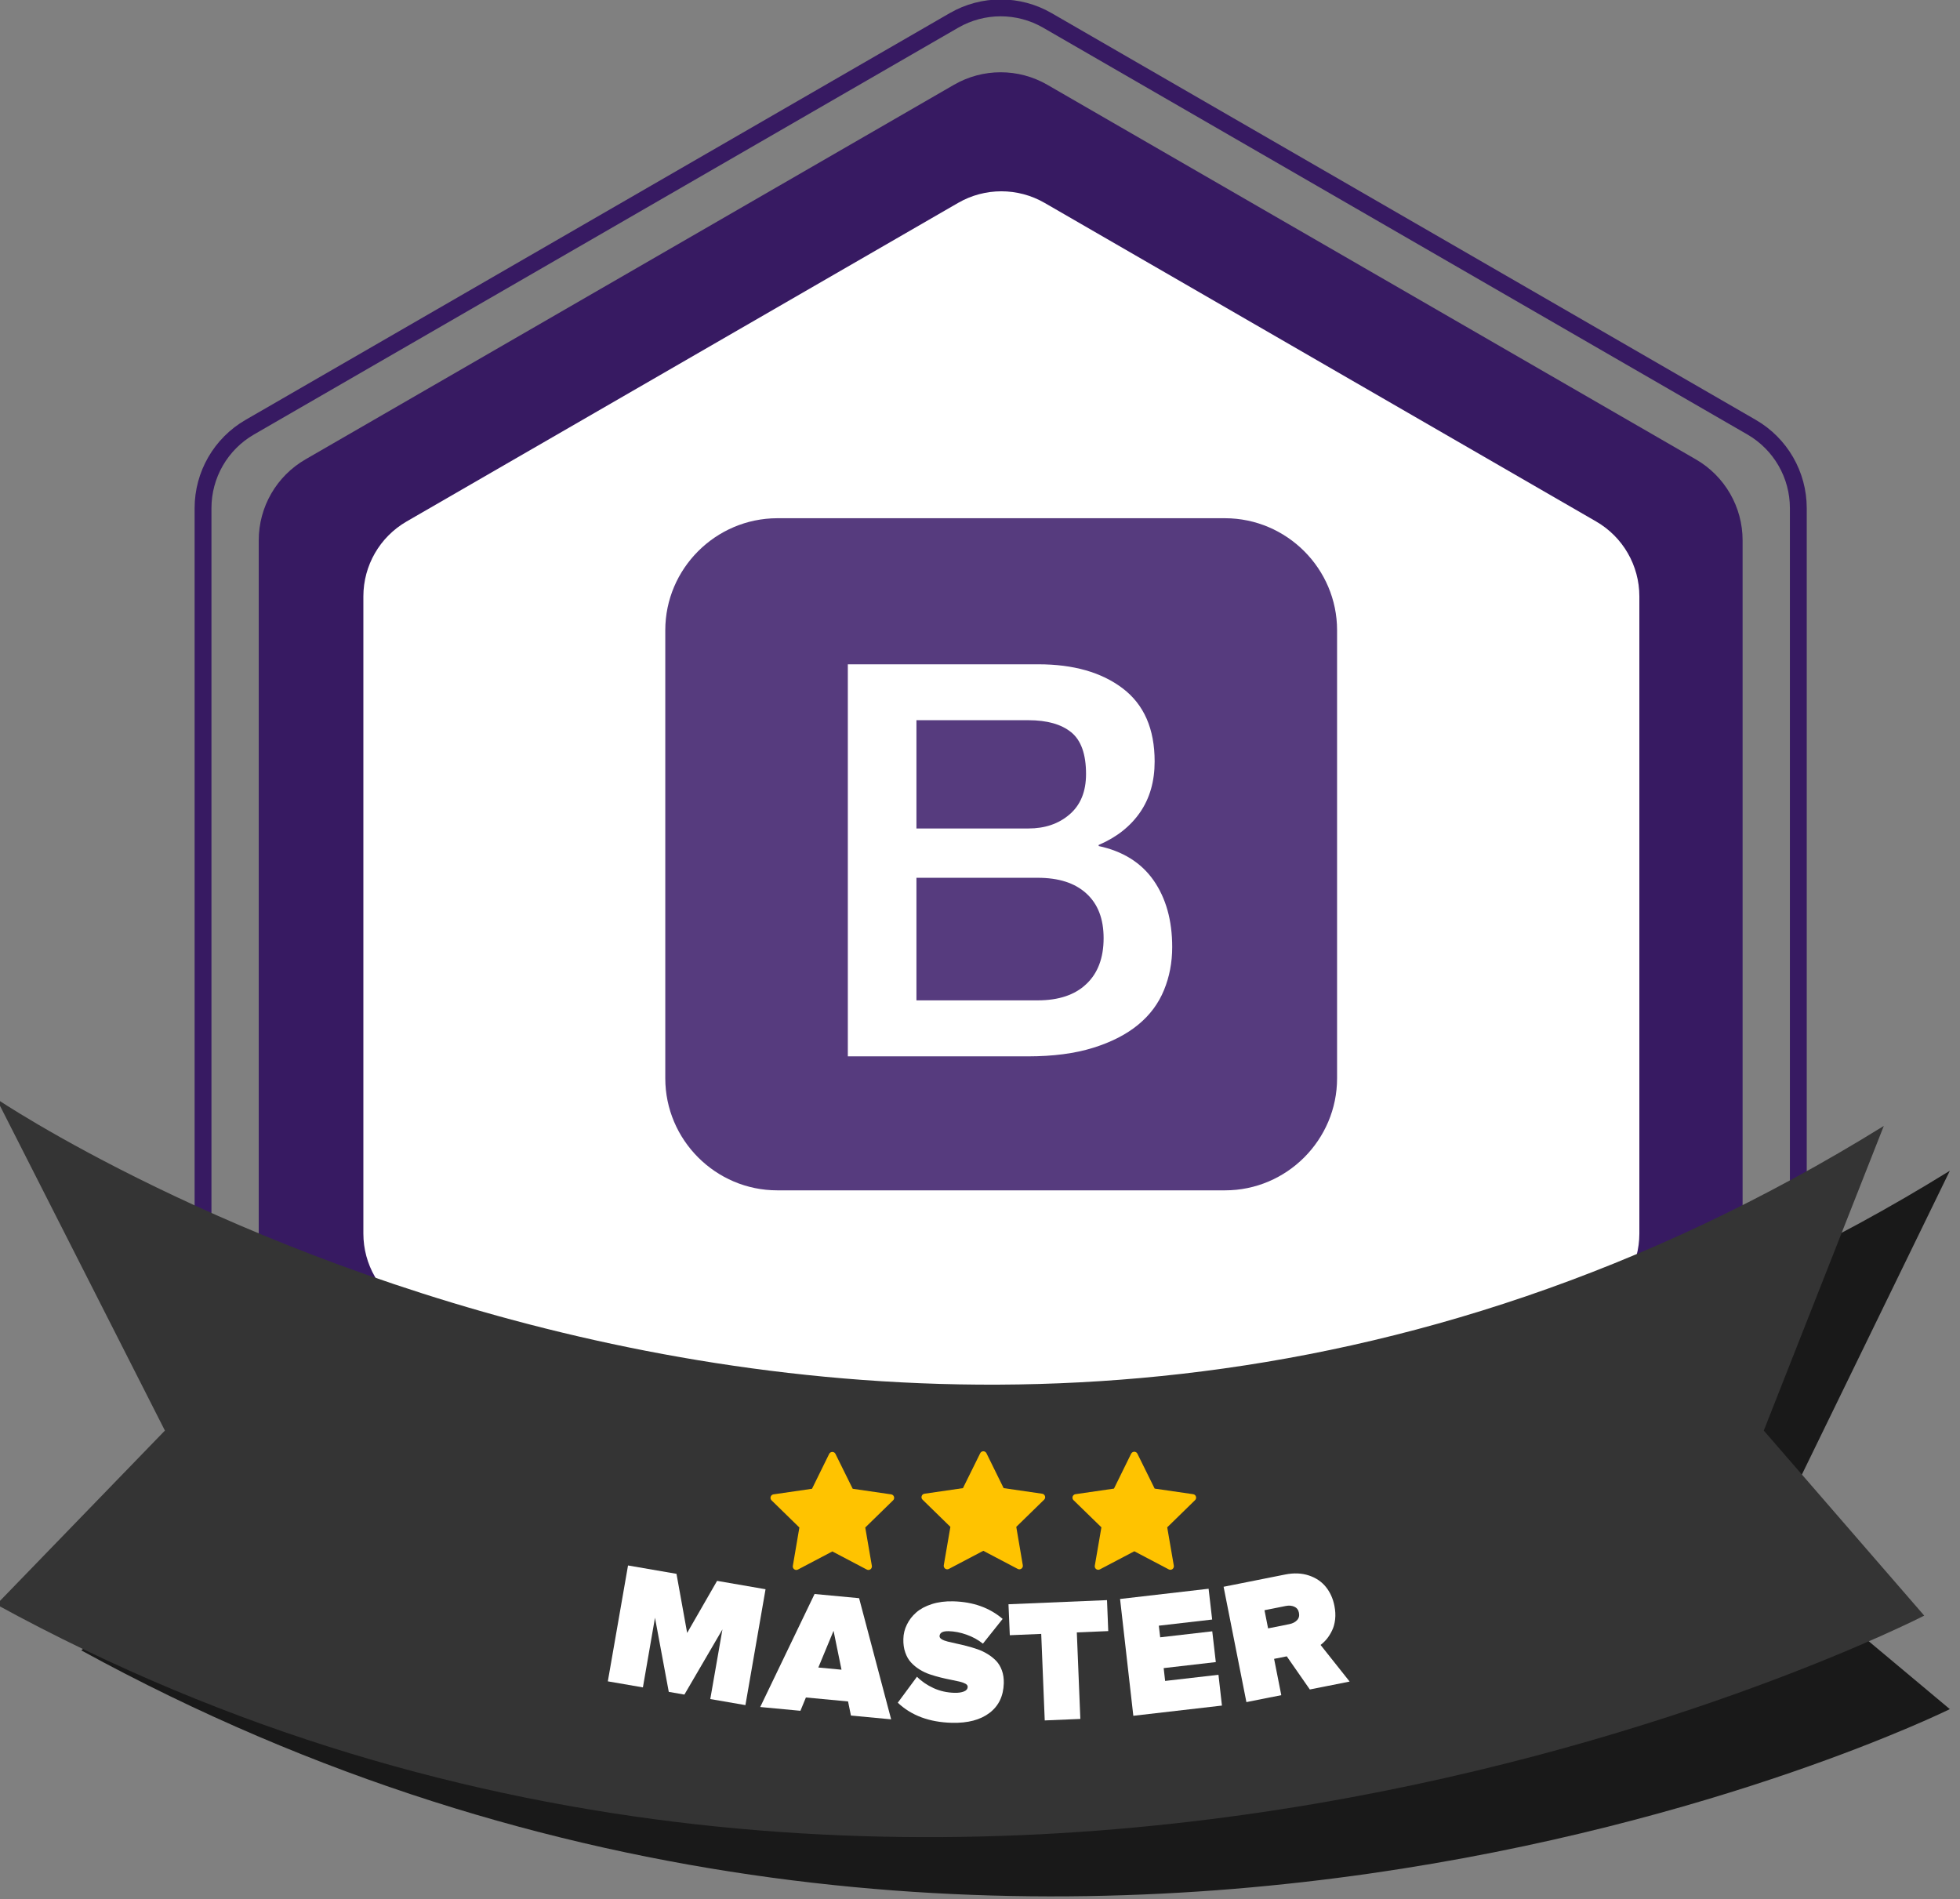 <?xml version="1.0" encoding="UTF-8" standalone="no"?>
<!DOCTYPE svg PUBLIC "-//W3C//DTD SVG 1.1//EN" "http://www.w3.org/Graphics/SVG/1.1/DTD/svg11.dtd">
<svg width="100%" height="100%" viewBox="0 0 257 249" version="1.1" xmlns="http://www.w3.org/2000/svg" xmlns:xlink="http://www.w3.org/1999/xlink" xml:space="preserve" xmlns:serif="http://www.serif.com/" style="fill-rule:evenodd;clip-rule:evenodd;stroke-linejoin:round;stroke-miterlimit:2;">
    <rect x="0" y="0" width="257" height="249" fill="#808080" stroke="none"/>
    <g transform="matrix(1,0,0,1,-5351.92,-1080)">
        <g transform="matrix(0.648,0,0,2.556,4533.09,0)">
            <g id="_4_bootstrap_3master" serif:id="4_bootstrap_3master" transform="matrix(1.879,0,0,0.76,192.305,15.158)">
                <g transform="matrix(0.791,0,0,0.496,757.816,572.492)">
                    <path d="M0,101.953L0,-0C0,-4.543 -2.426,-8.741 -6.359,-11.012L-94.653,-61.988C-98.588,-64.261 -103.436,-64.261 -107.37,-61.988L-195.664,-11.012C-199.598,-8.741 -202.02,-4.543 -202.02,-0L-202.02,101.953C-202.02,106.496 -199.598,110.694 -195.664,112.965L-107.37,163.941C-103.436,166.214 -98.588,166.214 -94.653,163.941L-6.359,112.965C-2.426,110.694 0,106.496 0,101.953" style="fill:rgb(55,26,98);fill-rule:nonzero;"/>
                </g>
                <g transform="matrix(0.791,0,0,0.496,746.698,576.275)">
                    <path d="M0,86.708L0,-0.002C0,-4.205 -2.243,-8.089 -5.884,-10.191L-80.976,-53.547C-84.617,-55.647 -89.102,-55.647 -92.743,-53.547L-167.835,-10.191C-171.476,-8.089 -173.719,-4.205 -173.719,-0.002L-173.719,86.708C-173.719,90.912 -171.476,94.797 -167.835,96.899L-92.743,140.253C-89.102,142.355 -84.617,142.355 -80.976,140.253L-5.884,96.899C-2.243,94.797 0,90.912 0,86.708" style="fill:white;fill-rule:nonzero;"/>
                </g>
                <g transform="matrix(0.791,0,0,0.496,764.723,570.318)">
                    <path d="M0,110.712L0,0.002C0,-4.95 -2.642,-9.526 -6.931,-12.005L-102.809,-67.36C-107.099,-69.837 -112.384,-69.835 -116.672,-67.36L-212.55,-12.005C-216.84,-9.526 -219.482,-4.95 -219.482,0.002L-219.482,110.712C-219.482,115.665 -216.84,120.24 -212.55,122.719L-116.672,178.072C-112.384,180.549 -107.099,180.549 -102.809,178.072L-6.931,122.719C-2.642,120.24 0,115.665 0,110.712M-2.293,110.712C-2.293,114.846 -4.498,118.664 -8.078,120.732L-103.955,176.087C-107.536,178.153 -111.946,178.153 -115.525,176.087L-211.403,120.732C-214.983,118.664 -217.189,114.846 -217.189,110.712L-217.189,0.002C-217.189,-4.132 -214.983,-7.95 -211.403,-10.018L-115.525,-65.373C-111.946,-67.441 -107.536,-67.441 -103.955,-65.373L-8.078,-10.018C-4.498,-7.95 -2.293,-4.132 -2.293,0.002L-2.293,110.712Z" style="fill:rgb(55,26,98);"/>
                </g>
                <g transform="matrix(0.791,0,0,0.496,574.623,682.299)">
                    <path d="M0,-138.995C0,-138.995 128.542,-54.286 259.811,-135.602L234.45,-83.549L259.811,-62.338C259.811,-62.338 133.901,0 5.424,-70.33L31.115,-93.329L0,-138.995Z" style="fill:rgb(25,25,25);fill-rule:nonzero;"/>
                </g>
                <g transform="matrix(0.791,0,0,0.496,569.772,679.203)">
                    <path d="M0,-139.15C0,-139.15 125.684,-54.137 256.952,-135.455L240.614,-94.002L262.457,-68.82C262.457,-68.82 128.477,0 0,-70.33L22.935,-94.002L0,-139.15Z" style="fill:rgb(52,52,52);fill-rule:nonzero;"/>
                </g>
                <g transform="matrix(0.804,-0.005,0.007,0.504,-3735.11,245.267)">
                    <path d="M5428.77,855.914L5431.61,840.424L5438.09,841.609L5439.45,849.535L5443.52,842.604L5450,843.791L5447.17,859.281L5442.47,858.422L5444.18,849.112L5439.01,857.788L5436.92,857.404L5435.16,847.461L5433.46,856.771L5428.77,855.914Z" style="fill:white;fill-rule:nonzero;"/>
                    <path d="M5449.15,859.554L5456.56,844.493L5462.52,845.113L5466.67,861.378L5461.29,860.818L5460.92,858.925L5455.28,858.338L5454.53,860.114L5449.15,859.554ZM5456.98,854.342L5460.08,854.665L5459.06,849.447L5456.98,854.342Z" style="fill:white;fill-rule:nonzero;"/>
                    <path d="M5467.58,859.159L5470.18,855.707C5470.79,856.336 5471.53,856.852 5472.39,857.255C5473.25,857.658 5474.19,857.876 5475.19,857.911C5475.69,857.929 5476.11,857.874 5476.44,857.747C5476.78,857.62 5476.95,857.415 5476.96,857.131C5476.97,856.969 5476.87,856.831 5476.68,856.717C5476.48,856.603 5476.22,856.503 5475.88,856.418C5475.55,856.334 5475.16,856.247 5474.72,856.159C5474.28,856.071 5473.82,855.964 5473.34,855.84C5472.86,855.716 5472.38,855.57 5471.9,855.404C5471.42,855.237 5470.97,855.016 5470.53,854.739C5470.1,854.463 5469.72,854.146 5469.4,853.788C5469.07,853.431 5468.82,852.982 5468.64,852.441C5468.45,851.9 5468.38,851.3 5468.4,850.639C5468.42,849.963 5468.58,849.321 5468.89,848.713C5469.19,848.104 5469.61,847.565 5470.16,847.096C5470.71,846.626 5471.41,846.26 5472.26,845.998C5473.12,845.735 5474.07,845.622 5475.11,845.658C5477.78,845.751 5479.98,846.558 5481.72,848.079L5479.05,851.366C5478.41,850.844 5477.68,850.434 5476.86,850.137C5476.05,849.84 5475.25,849.677 5474.48,849.65C5473.68,849.623 5473.27,849.843 5473.25,850.312C5473.25,850.465 5473.34,850.603 5473.54,850.725C5473.74,850.847 5474,850.953 5474.34,851.041C5474.67,851.13 5475.06,851.222 5475.49,851.318C5475.93,851.414 5476.38,851.526 5476.86,851.654C5477.34,851.782 5477.82,851.931 5478.3,852.102C5478.78,852.272 5479.23,852.492 5479.66,852.76C5480.09,853.029 5480.47,853.336 5480.8,853.682C5481.12,854.028 5481.38,854.458 5481.56,854.972C5481.74,855.485 5481.82,856.053 5481.8,856.676C5481.74,858.404 5481.09,859.729 5479.85,860.651C5478.61,861.573 5476.93,861.997 5474.81,861.924C5471.79,861.819 5469.38,860.897 5467.58,859.159Z" style="fill:white;fill-rule:nonzero;"/>
                    <path d="M5482.66,850.272L5482.52,846.124L5495.72,845.702L5495.85,849.85L5491.64,849.984L5492.01,861.576L5487.24,861.728L5486.87,850.137L5482.66,850.272Z" style="fill:white;fill-rule:nonzero;"/>
                    <path d="M5499.11,861.225L5497.47,845.565L5509.34,844.313L5509.78,848.441L5502.63,849.193L5502.8,850.752L5509.78,850.017L5510.22,854.144L5503.23,854.88L5503.41,856.599L5510.56,855.847L5510.99,859.974L5499.11,861.225Z" style="fill:white;fill-rule:nonzero;"/>
                    <path d="M5514.27,859.543L5511.35,844.069L5519.61,842.509C5520.77,842.289 5521.83,842.342 5522.78,842.667C5523.73,842.992 5524.48,843.512 5525.05,844.227C5525.61,844.941 5525.99,845.789 5526.17,846.771C5526.29,847.405 5526.32,848.009 5526.25,848.581C5526.18,849.153 5526.04,849.653 5525.82,850.081C5525.61,850.509 5525.37,850.876 5525.12,851.182C5524.86,851.488 5524.58,851.757 5524.27,851.987L5528.12,856.928L5522.78,857.936L5519.73,853.467L5518.03,853.788L5518.95,858.659L5514.27,859.543ZM5517.26,849.699L5520.11,849.159C5520.54,849.078 5520.89,848.908 5521.14,848.648C5521.4,848.389 5521.49,848.055 5521.41,847.647C5521.34,847.254 5521.13,846.982 5520.8,846.83C5520.47,846.678 5520.08,846.643 5519.65,846.724L5516.8,847.263L5517.26,849.699Z" style="fill:white;fill-rule:nonzero;"/>
                </g>
                <g transform="matrix(1,0,0,0.636,77.723,417.134)">
                    <g transform="matrix(0.791,0,0,0.78,-3739.41,107.316)">
                        <path d="M5463.73,299.876C5463.65,299.714 5463.49,299.612 5463.31,299.612C5463.13,299.612 5462.96,299.714 5462.88,299.876L5460.54,304.627C5460.54,304.627 5455.29,305.389 5455.29,305.389C5455.11,305.415 5454.97,305.541 5454.91,305.713C5454.86,305.885 5454.9,306.073 5455.03,306.199L5458.82,309.897C5458.82,309.897 5457.93,315.118 5457.93,315.118C5457.9,315.297 5457.97,315.477 5458.12,315.583C5458.27,315.689 5458.46,315.703 5458.62,315.619L5463.31,313.154C5463.31,313.154 5468,315.619 5468,315.619C5468.16,315.703 5468.35,315.689 5468.5,315.583C5468.64,315.477 5468.72,315.297 5468.69,315.118L5467.79,309.897C5467.79,309.897 5471.58,306.199 5471.58,306.199C5471.71,306.073 5471.76,305.885 5471.7,305.713C5471.65,305.541 5471.5,305.415 5471.32,305.389L5466.08,304.627C5466.08,304.627 5463.73,299.876 5463.73,299.876Z" style="fill:rgb(255,195,0);fill-rule:nonzero;"/>
                    </g>
                    <g transform="matrix(0.791,0,0,0.78,-3739.41,107.316)">
                        <path d="M5484.29,299.79C5484.21,299.628 5484.04,299.525 5483.86,299.525C5483.68,299.525 5483.52,299.628 5483.44,299.79L5481.09,304.54C5481.09,304.54 5475.85,305.302 5475.85,305.302C5475.67,305.328 5475.52,305.453 5475.47,305.625C5475.41,305.797 5475.46,305.986 5475.59,306.112L5479.38,309.81C5479.38,309.81 5478.48,315.032 5478.48,315.032C5478.45,315.21 5478.53,315.39 5478.67,315.496C5478.82,315.603 5479.01,315.617 5479.17,315.532L5483.86,313.067C5483.86,313.067 5488.55,315.532 5488.55,315.532C5488.71,315.617 5488.91,315.603 5489.05,315.496C5489.2,315.39 5489.27,315.21 5489.24,315.032L5488.35,309.81C5488.35,309.81 5492.14,306.112 5492.14,306.112C5492.27,305.986 5492.32,305.797 5492.26,305.625C5492.2,305.453 5492.06,305.328 5491.88,305.302L5486.63,304.54C5486.63,304.54 5484.29,299.79 5484.29,299.79Z" style="fill:rgb(255,195,0);fill-rule:nonzero;"/>
                    </g>
                    <g transform="matrix(0.791,0,0,0.78,-3739.41,107.316)">
                        <path d="M5504.84,299.853C5504.76,299.691 5504.6,299.588 5504.42,299.588C5504.24,299.588 5504.07,299.691 5503.99,299.853L5501.65,304.604C5501.65,304.604 5496.4,305.365 5496.4,305.365C5496.23,305.391 5496.08,305.517 5496.02,305.689C5495.97,305.86 5496.01,306.049 5496.14,306.175L5499.94,309.873C5499.94,309.873 5499.04,315.095 5499.04,315.095C5499.01,315.273 5499.08,315.453 5499.23,315.56C5499.38,315.666 5499.57,315.68 5499.73,315.596L5504.42,313.131C5504.42,313.131 5509.11,315.596 5509.11,315.596C5509.27,315.68 5509.46,315.666 5509.61,315.56C5509.75,315.453 5509.83,315.273 5509.8,315.095L5508.9,309.873C5508.9,309.873 5512.69,306.175 5512.69,306.175C5512.82,306.049 5512.87,305.86 5512.81,305.689C5512.76,305.517 5512.61,305.391 5512.43,305.365L5507.19,304.604C5507.19,304.604 5504.84,299.853 5504.84,299.853Z" style="fill:rgb(255,195,0);fill-rule:nonzero;"/>
                    </g>
                </g>
                <g transform="matrix(0.791,0,0,0.496,702.087,616.364)">
                    <path d="M0,-91.46C8.403,-91.441 15.244,-84.588 15.244,-76.216L15.244,-15.243C15.244,-6.859 8.384,0 0,0L-60.973,0C-69.357,0 -76.217,-6.859 -76.217,-15.243L-76.217,-76.216C-76.217,-84.588 -69.376,-91.441 -60.973,-91.46L0,-91.46ZM-26.855,-18.232C-23.399,-18.234 -20.451,-18.623 -17.964,-19.398C-15.467,-20.174 -13.436,-21.221 -11.837,-22.537C-10.237,-23.85 -9.071,-25.421 -8.324,-27.243C-7.577,-29.051 -7.203,-31.009 -7.203,-33.101C-7.203,-36.749 -8.055,-39.767 -9.743,-42.189C-11.432,-44.595 -13.927,-46.149 -17.215,-46.852L-17.215,-47C-14.763,-48.045 -12.881,-49.541 -11.566,-51.453C-10.251,-53.366 -9.594,-55.668 -9.594,-58.358C-9.594,-62.797 -11.043,-66.099 -13.928,-68.296C-16.812,-70.493 -20.654,-71.583 -25.435,-71.583L-51.364,-71.583L-51.364,-18.232L-26.855,-18.232ZM-25.51,-42.532C-22.65,-42.526 -20.48,-41.838 -18.903,-40.41C-17.319,-38.975 -16.541,-36.958 -16.541,-34.313C-16.541,-31.623 -17.335,-29.53 -18.903,-28.065C-20.458,-26.587 -22.67,-25.853 -25.51,-25.853L-42.024,-25.853L-42.024,-42.532L-25.51,-42.532ZM-26.779,-63.976C-24.221,-63.971 -22.289,-63.419 -20.951,-62.332C-19.607,-61.241 -18.934,-59.345 -18.934,-56.655C-18.934,-54.263 -19.681,-52.439 -21.176,-51.154C-22.671,-49.869 -24.538,-49.241 -26.78,-49.241L-42.024,-49.241L-42.024,-63.976L-26.779,-63.976Z" style="fill:rgb(86,59,126);"/>
                </g>
            </g>
        </g>
    </g>
</svg>
